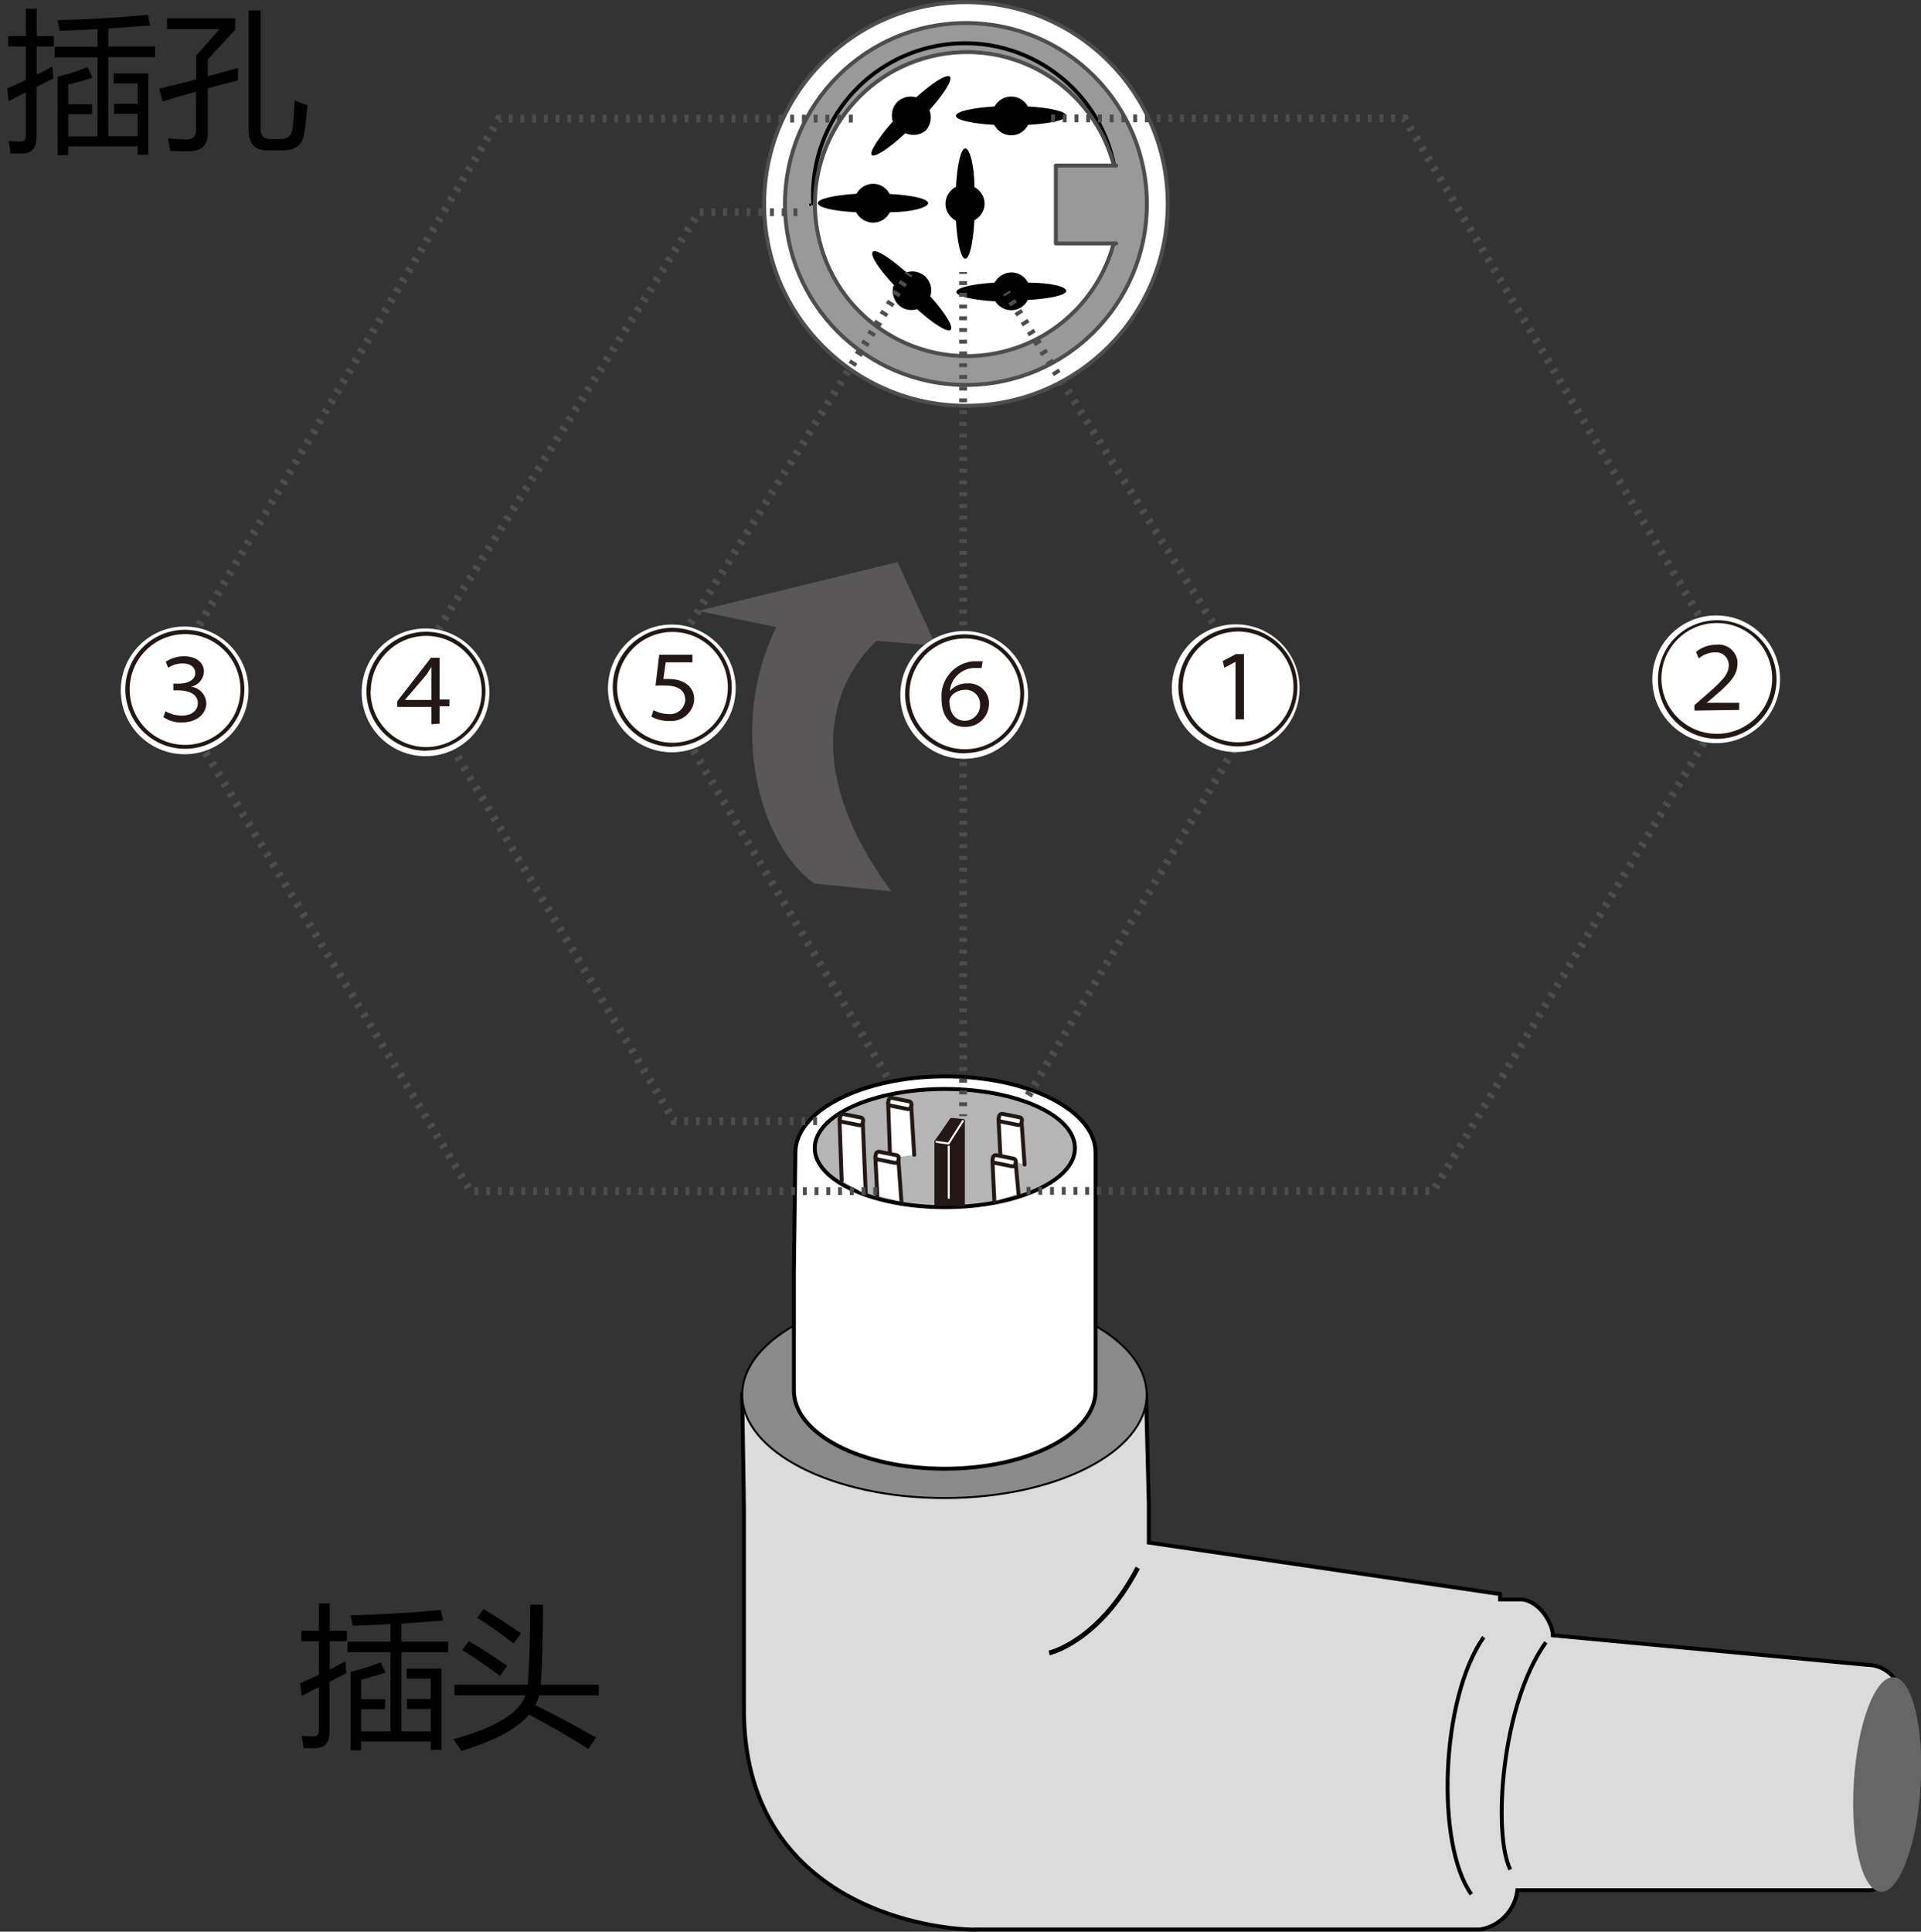 <?xml version="1.0" encoding="UTF-8"?><svg id="_レイヤー_1" xmlns="http://www.w3.org/2000/svg" viewBox="0 0 88.44 88.92"><rect x="0" y="0" width="88.44" height="88.92" fill="#333333" stroke="none"/><defs><style>.cls-1,.cls-2,.cls-3,.cls-4,.cls-5{fill:#fff;}.cls-6,.cls-2,.cls-7,.cls-8,.cls-9,.cls-10,.cls-11,.cls-12,.cls-4,.cls-13,.cls-14,.cls-5{stroke-linejoin:round;}.cls-6,.cls-2,.cls-7,.cls-9,.cls-10,.cls-11,.cls-12,.cls-4,.cls-13,.cls-5{stroke-linecap:round;}.cls-6,.cls-15,.cls-16,.cls-8,.cls-17,.cls-10,.cls-12{fill:none;}.cls-6,.cls-8{stroke:#fff;}.cls-6,.cls-8,.cls-12,.cls-13{stroke-width:.09px;}.cls-2,.cls-3,.cls-9,.cls-14{stroke:#231815;}.cls-2,.cls-7,.cls-18,.cls-9,.cls-10,.cls-11,.cls-4,.cls-14,.cls-5{stroke-width:.18px;}.cls-3{stroke-miterlimit:10;stroke-width:.18px;}.cls-19{fill:#595757;}.cls-15,.cls-16{stroke-dasharray:0 0 .18 .36;}.cls-15,.cls-16,.cls-17{stroke-width:.36px;}.cls-15,.cls-16,.cls-17,.cls-11,.cls-4{stroke:#4d4d4d;}.cls-15,.cls-17{stroke-miterlimit:10;}.cls-7{fill:#b5b5b6;}.cls-7,.cls-10,.cls-12,.cls-13,.cls-5{stroke:#040000;}.cls-16,.cls-18,.cls-20{stroke-miterlimit:4;}.cls-18,.cls-20{fill:#dbdbdb;stroke:#000;}.cls-9,.cls-14,.cls-21{fill:#231815;}.cls-20{stroke-width:.22px;}.cls-11{fill:#999;}.cls-13{fill:#8a8a8a;}.cls-22{fill:#666;}</style></defs><path class="cls-18" d="m44.79,88.82h23.35c.91-.15,1.61-.89,1.72-1.81h16.27c.77-.11,1.36-.72,1.45-1.49l-.05-7.24c.04-.87-.63-1.6-1.5-1.64-.02,0-.03,0-.05,0l-14.49-1.36c0-.53-.6-1.58-1.43-1.65h-1v-.25l-16.17-2.37v-1.83l-.13-5h-18.59l.08,5.19v9.34c0,8.65,8,10.12,10.78,10.12"/><path class="cls-20" d="m52.38,72.17c-1.8,3.43-4.08,3.92-4.08,3.92"/><path class="cls-18" d="m68.31,75.36c-2,2.85-2.21,9.55-.57,11.84"/><path class="cls-18" d="m71.17,75.6c-2.06,2.86-2.45,8.82-1.64,10.46"/><ellipse class="cls-22" cx="86.89" cy="82.15" rx="4.95" ry="1.54" transform="translate(-.39 163.89) rotate(-86.52)"/><ellipse class="cls-13" cx="43.48" cy="64.2" rx="9.31" ry="4.76"/><path class="cls-5" d="m50.44,53.06c0-1.94-3.1-3.51-6.91-3.51s-6.91,1.57-6.91,3.51l-.07,5.5v5.45c0,2,3.11,3.6,6.94,3.6s6.95-1.6,6.95-3.6v-11,.05Z"/><ellipse class="cls-7" cx="43.5" cy="52.85" rx="5.99" ry="2.72"/><polyline class="cls-2" points="46.06 53.25 45.97 51.51 47.03 51.63 47.17 53.61"/><rect class="cls-3" x="46.33" y="50.99" width=".36" height="1.07" rx=".13" ry=".13" transform="translate(-13.17 86.97) rotate(-78.63)"/><polyline class="cls-2" points="45.78 55.31 45.69 53.42 46.76 53.54 46.89 54.94"/><rect class="cls-3" x="46.05" y="52.9" width=".36" height="1.07" rx=".13" ry=".13" transform="translate(-15.27 88.22) rotate(-78.63)"/><polyline class="cls-2" points="38.75 54.35 38.65 51.52 39.72 51.64 39.86 54.99"/><rect class="cls-3" x="39.02" y="51.01" width=".36" height="1.07" rx=".13" ry=".13" transform="translate(-19.06 79.81) rotate(-78.63)"/><polyline class="cls-2" points="40.98 53.31 40.89 50.77 41.95 50.89 42.09 53.16"/><rect class="cls-3" x="41.25" y="50.26" width=".36" height="1.07" rx=".13" ry=".13" transform="translate(-16.54 81.4) rotate(-78.63)"/><polyline class="cls-2" points="40.39 55.04 40.3 53.26 41.36 53.38 41.5 55.3"/><rect class="cls-3" x="40.66" y="52.74" width=".36" height="1.07" rx=".13" ry=".13" transform="translate(-19.44 82.81) rotate(-78.63)"/><polygon class="cls-9" points="43.11 52.56 43.67 52.64 44.33 51.6 43.81 51.55 43.11 52.56"/><polyline class="cls-14" points="43.11 55.47 43.11 52.56 44.33 51.6 44.33 55.54"/><line class="cls-8" x1="43.68" y1="55.18" x2="43.68" y2="52.74"/><polyline class="cls-6" points="43.11 52.56 43.67 52.64 44.33 51.6"/><g id="CIRCLE"><circle class="cls-4" cx="44.47" cy="9.39" r="9.29"/></g><g id="CIRCLE-2"><circle class="cls-11" cx="44.47" cy="9.39" r="8.33"/></g><g id="ARC"><path class="cls-10" d="m51.31,7.7c-.71-3.8-4.37-6.3-8.17-5.59-3.45.65-5.89,3.75-5.7,7.26"/></g><g id="ARC-2"><path class="cls-4" d="m51.31,7.73c-.92-3.76-4.71-6.05-8.46-5.13s-6.05,4.71-5.13,8.46c.92,3.76,4.71,6.05,8.46,5.13,2.53-.62,4.51-2.6,5.13-5.13"/></g><polyline class="cls-11" points="51.39 11.21 48.61 11.21 48.61 7.62 51.39 7.62"/><g id="LINE"><line class="cls-12" x1="37.3" y1="9.41" x2="37.3" y2="9.44"/></g><path d="m39.43,8.92c-1,.06-1.78.23-1.78.43s.74.37,1.76.42c.16.29.46.48.79.48.33,0,.62-.19.77-.48,1,0,1.76-.22,1.76-.42s-.75-.37-1.77-.42c-.15-.29-.44-.47-.76-.47-.32,0-.62.18-.77.46"/><path d="m45.79,4.9c-1,.06-1.78.23-1.78.43s.74.36,1.76.42c.16.29.46.48.79.48.33,0,.62-.19.77-.48,1-.06,1.76-.22,1.76-.42s-.75-.37-1.77-.43c-.23-.42-.76-.58-1.18-.35-.15.08-.27.2-.35.35"/><path d="m41.13,5.56c-.68.77-1.1,1.42-1,1.57s.78-.27,1.55-1c.31.14.67.1.94-.12.23-.25.3-.62.17-.94.68-.76,1.08-1.4.94-1.54s-.79.27-1.55.95c-.31-.09-.64,0-.87.21-.22.23-.3.56-.22.87"/><path d="m44.86,8.61c0-1-.22-1.78-.42-1.78s-.37.74-.43,1.77c-.29.15-.48.45-.48.78,0,.33.19.63.48.78.06,1,.23,1.75.43,1.75s.36-.74.42-1.77c.28-.15.46-.44.47-.76,0-.32-.19-.62-.47-.77"/><path d="m45.79,13.82c.15.28.45.46.77.46.32,0,.61-.18.76-.47,1-.06,1.77-.22,1.77-.42s-.74-.38-1.76-.38c-.15-.29-.45-.47-.77-.47-.32,0-.62.19-.77.47-1,.06-1.76.23-1.76.43s.75.37,1.78.43"/><path d="m41.13,13.15c-.08.31,0,.64.22.87.23.23.56.31.87.21.76.69,1.41,1.09,1.55.95s-.26-.78-.94-1.54c.15-.46-.1-.95-.55-1.1-.18-.06-.37-.06-.55,0-.77-.68-1.41-1.09-1.55-.95s.27.79,1,1.56"/><line class="cls-17" x1="44.34" y1="51.38" x2="44.34" y2="51.29"/><line class="cls-15" x1="44.34" y1="50.92" x2="44.34" y2="12.8"/><line class="cls-17" x1="44.34" y1="12.61" x2="44.34" y2="12.52"/><path class="cls-19" d="m40.35,29.5c-2.24,2.16-3.31,6.09.68,11.53l-3.54-.36c-2.54-1.81-4-7.26-1.75-11.8l-3.6-.75,9.18-2.25,1.77,3.85-2.74-.22Z"/><polyline class="cls-16" points="36.71 9.77 32.18 9.77 18.85 31.09 31.04 51.61 37.78 51.61"/><polyline class="cls-16" points="39.26 5.46 22.97 5.46 7.57 31.49 21.66 54.83 40.63 54.83"/><polyline class="cls-16" points="40.84 49.55 30.07 31.43 41.85 12.59"/><polyline class="cls-16" points="47.34 50.43 58.11 32.3 46.33 13.47"/><polyline class="cls-16" points="48.39 5.45 64.67 5.45 80.08 31.48 65.99 54.82 47.02 54.82"/><circle class="cls-1" cx="56.89" cy="31.68" r="2.94"/><path class="cls-21" d="m57,34.36c-1.51,0-2.74-1.22-2.75-2.73,0-1.51,1.22-2.74,2.73-2.75,1.51,0,2.74,1.22,2.75,2.73,0,0,0,.01,0,.02,0,1.51-1.22,2.72-2.73,2.73Zm-2.55-2.73c0,1.41,1.15,2.55,2.56,2.54,1.41,0,2.55-1.15,2.54-2.56,0-1.4-1.15-2.54-2.55-2.54-1.41,0-2.55,1.14-2.55,2.55,0,0,0,0,0,.01Zm2.42-1.16h0l-.5.27-.08-.31.61-.32h.37v3h-.39v-2.64Z"/><circle class="cls-1" cx="19.59" cy="31.87" r="2.94"/><path class="cls-21" d="m19.62,34.56c-1.51,0-2.74-1.22-2.75-2.73,0-1.51,1.22-2.74,2.73-2.75s2.74,1.22,2.75,2.73c0,0,0,0,0,0,0,1.51-1.22,2.73-2.73,2.74Zm-2.56-2.74c0,1.41,1.14,2.56,2.55,2.57,1.41,0,2.56-1.14,2.57-2.55,0-1.41-1.14-2.56-2.55-2.57,0,0,0,0,0,0-1.41,0-2.55,1.13-2.56,2.54,0,0,0,0,0,.01Zm2.8,1.52v-.8h-1.57v-.26l1.55-2h.4v1.92h.45v.31h-.45v.8l-.38.03Zm0-1.11v-1.53h0l-.22.35-1,1.17h1.22Z"/><circle class="cls-1" cx="30.93" cy="31.69" r="2.94"/><path class="cls-21" d="m30.96,34.38c-1.51,0-2.74-1.22-2.75-2.73s1.22-2.74,2.73-2.75,2.74,1.22,2.75,2.73c0,0,0,0,0,0,0,1.51-1.22,2.73-2.73,2.74Zm-2.55-2.74c0,1.41,1.14,2.55,2.55,2.55s2.55-1.14,2.55-2.55-1.14-2.55-2.55-2.55h0c-1.41,0-2.55,1.14-2.55,2.55Zm3.47-1.15h-1.23l-.11.77c.1-.01.2-.01.3,0,.58,0,1.12.31,1.12.93-.03.58-.53,1.03-1.11,1-.02,0-.03,0-.05,0-.28,0-.56-.06-.81-.2l.1-.3c.22.12.46.18.71.18.38.03.71-.25.75-.63,0-.39-.24-.68-.9-.68-.16-.01-.31-.01-.47,0l.17-1.42h1.53v.35Z"/><circle class="cls-1" cx="44.39" cy="31.99" r="2.94"/><path class="cls-21" d="m44.42,34.68c-1.51,0-2.74-1.22-2.75-2.73,0-1.51,1.22-2.74,2.73-2.75,1.51,0,2.74,1.22,2.75,2.73,0,0,0,0,0,0,0,1.51-1.22,2.73-2.73,2.74Zm-2.55-2.74c0,1.41,1.14,2.55,2.55,2.55s2.55-1.14,2.55-2.55-1.14-2.55-2.55-2.55h0c-1.41,0-2.55,1.14-2.55,2.55h0Zm3.32-1.19h-.38c-.57.04-1.03.49-1.08,1.06h0c.2-.23.49-.36.8-.35.51-.04.95.33,1,.84,0,.03,0,.06,0,.09,0,.6-.49,1.08-1.09,1.07-.01,0-.02,0-.03,0-.59,0-1.06-.41-1.06-1.27-.08-.88.56-1.66,1.44-1.75h.45l-.05.31Zm-.07,1.66c0-.37-.3-.66-.67-.66-.36,0-.74.23-.74.54s.12.89.73.89c.4-.02.7-.36.68-.76,0,0,0,0,0-.01Z"/><circle class="cls-1" cx="79.01" cy="31.27" r="2.94"/><path class="cls-21" d="m79.04,34.01c-1.51-.01-2.72-1.24-2.71-2.75.01-1.51,1.24-2.72,2.75-2.71,1.48.01,2.68,1.2,2.71,2.68.02,1.51-1.19,2.76-2.7,2.78-.02,0-.03,0-.05,0Zm-2.55-2.78c0,1.41,1.14,2.55,2.55,2.55s2.55-1.14,2.55-2.55-1.14-2.55-2.55-2.55-2.55,1.14-2.55,2.55h0Zm1.52,1.48v-.25l.33-.29c1-.85,1.24-1.14,1.25-1.53.01-.33-.24-.6-.56-.61-.04,0-.07,0-.11,0-.26.01-.51.11-.71.28l-.13-.3c.26-.21.58-.33.92-.33.48-.07.93.27.99.75,0,.04,0,.08,0,.12,0,.57-.4.94-1.21,1.63l-.21.17h1.5v.33l-2.07.03Z"/><circle class="cls-1" cx="8.5" cy="31.78" r="2.94"/><path class="cls-21" d="m8.52,34.47c-1.51,0-2.74-1.22-2.75-2.73,0-1.51,1.22-2.74,2.73-2.75,1.51,0,2.74,1.22,2.75,2.73,0,0,0,.01,0,.02,0,1.51-1.22,2.73-2.73,2.73Zm-2.55-2.73c0,1.41,1.14,2.55,2.55,2.55s2.55-1.14,2.55-2.55-1.14-2.55-2.55-2.55h0c-1.41,0-2.55,1.14-2.55,2.55Zm1.65,1c.23.13.48.2.74.2.63,0,.75-.39.75-.56,0-.48-.51-.6-.88-.6h-.25v-.31h.26c.35,0,.75-.14.75-.49,0-.2-.14-.44-.59-.44-.23,0-.46.07-.66.2l-.11-.28c.25-.16.54-.25.84-.25.67,0,.92.38.92.71-.02.34-.26.63-.6.69h0c.39.04.69.37.71.76,0,.43-.36.89-1.17.89-.29,0-.57-.09-.81-.25l.1-.27Z"/><g><path d="m.33,4.07c.29-.13.58-.25.86-.39v-1.54H.38v-.48h.81V.4h.5v1.26h.79v.48h-.79v1.3c.25-.12.49-.25.72-.38.01.23.03.41.05.55-.26.13-.52.26-.78.4v2.32c0,.46-.2.71-.59.73-.18,0-.39.01-.61,0-.02-.18-.05-.37-.08-.57.22.02.4.03.54.03.16,0,.25-.09.25-.26v-2.01c-.26.13-.53.27-.79.41l-.07-.6Zm3.94-.49c-.37.11-.75.22-1.13.32v.9h1.1v.46h-1.1v1.02h1.35v-3.64h-1.98v-.49h1.98v-.81c-.54.03-1.12.06-1.74.08-.03-.15-.06-.32-.1-.49,1.46-.04,2.85-.12,4.16-.25l.1.49c-.56.05-1.2.09-1.92.14v.83h2.15v.49h-2.15v3.64h1.35v-1.03h-1.09v-.46h1.09v-.94h-1.11v-.46h1.6v3.74h-.49v-.38h-3.2v.4h-.49v-3.61c.51-.12.97-.27,1.38-.44l.23.48Z"/><path d="m7.33,4.08c.58-.14,1.14-.28,1.7-.42v-1.1l1.08-1.22h-2.42v-.5h3.14v.53l-1.26,1.36v.78c.47-.13.94-.25,1.39-.38,0,.23-.01.42-.01.57-.47.12-.93.24-1.38.36v2.06c0,.56-.29.84-.86.84-.23,0-.53,0-.88-.01-.02-.15-.05-.34-.1-.58.34.03.63.05.86.05.29,0,.43-.14.43-.42v-1.78c-.53.15-1.05.3-1.54.45l-.15-.59ZM11.45.48h.55v5.46c0,.31.15.46.44.46h.5c.31,0,.48-.16.53-.48.04-.34.07-.77.09-1.3.13.06.33.13.59.22-.06.7-.11,1.16-.16,1.38-.09.47-.41.7-.96.7h-.75c-.55,0-.82-.3-.83-.9V.48Z"/></g><g><path d="m13.82,77.48c.29-.13.58-.25.86-.39v-1.54h-.81v-.48h.81v-1.26h.5v1.26h.79v.48h-.79v1.3c.25-.12.49-.25.72-.38.01.23.03.41.05.55-.26.13-.52.26-.78.4v2.32c0,.46-.2.71-.59.73-.18,0-.39.01-.61,0-.02-.18-.05-.37-.08-.57.22.02.4.03.54.03.16,0,.25-.09.25-.26v-2.01c-.26.13-.53.27-.79.41l-.07-.6Zm3.94-.48c-.37.11-.75.22-1.13.32v.9h1.1v.46h-1.1v1.02h1.35v-3.64h-1.98v-.49h1.98v-.81c-.54.03-1.12.06-1.74.08-.03-.15-.06-.32-.1-.48,1.46-.04,2.85-.12,4.16-.25l.1.49c-.56.05-1.2.09-1.92.14v.83h2.15v.49h-2.15v3.64h1.35v-1.03h-1.09v-.46h1.09v-.94h-1.11v-.46h1.6v3.74h-.49v-.38h-3.2v.4h-.49v-3.61c.51-.12.97-.27,1.38-.44l.23.48Z"/><path d="m20.9,77.55h3.4c.07-.92.11-2.15.11-3.68h.59c0,1.33-.03,2.56-.1,3.68h2.67v.49h-2.76c-.03.15-.08.3-.16.45.92.46,1.85.96,2.79,1.49l-.35.53c-.94-.59-1.85-1.12-2.73-1.58-.55.65-1.59,1.21-3.12,1.67-.08-.14-.21-.32-.37-.54,1.95-.53,3.05-1.21,3.32-2.02h-3.27v-.49Zm.68-2.01c.65.39,1.24.77,1.77,1.14l-.33.47c-.52-.39-1.1-.79-1.74-1.2l.31-.42Zm.68-1.47c.69.42,1.26.79,1.73,1.12l-.34.46c-.61-.46-1.17-.86-1.68-1.18l.29-.4Z"/></g></svg>